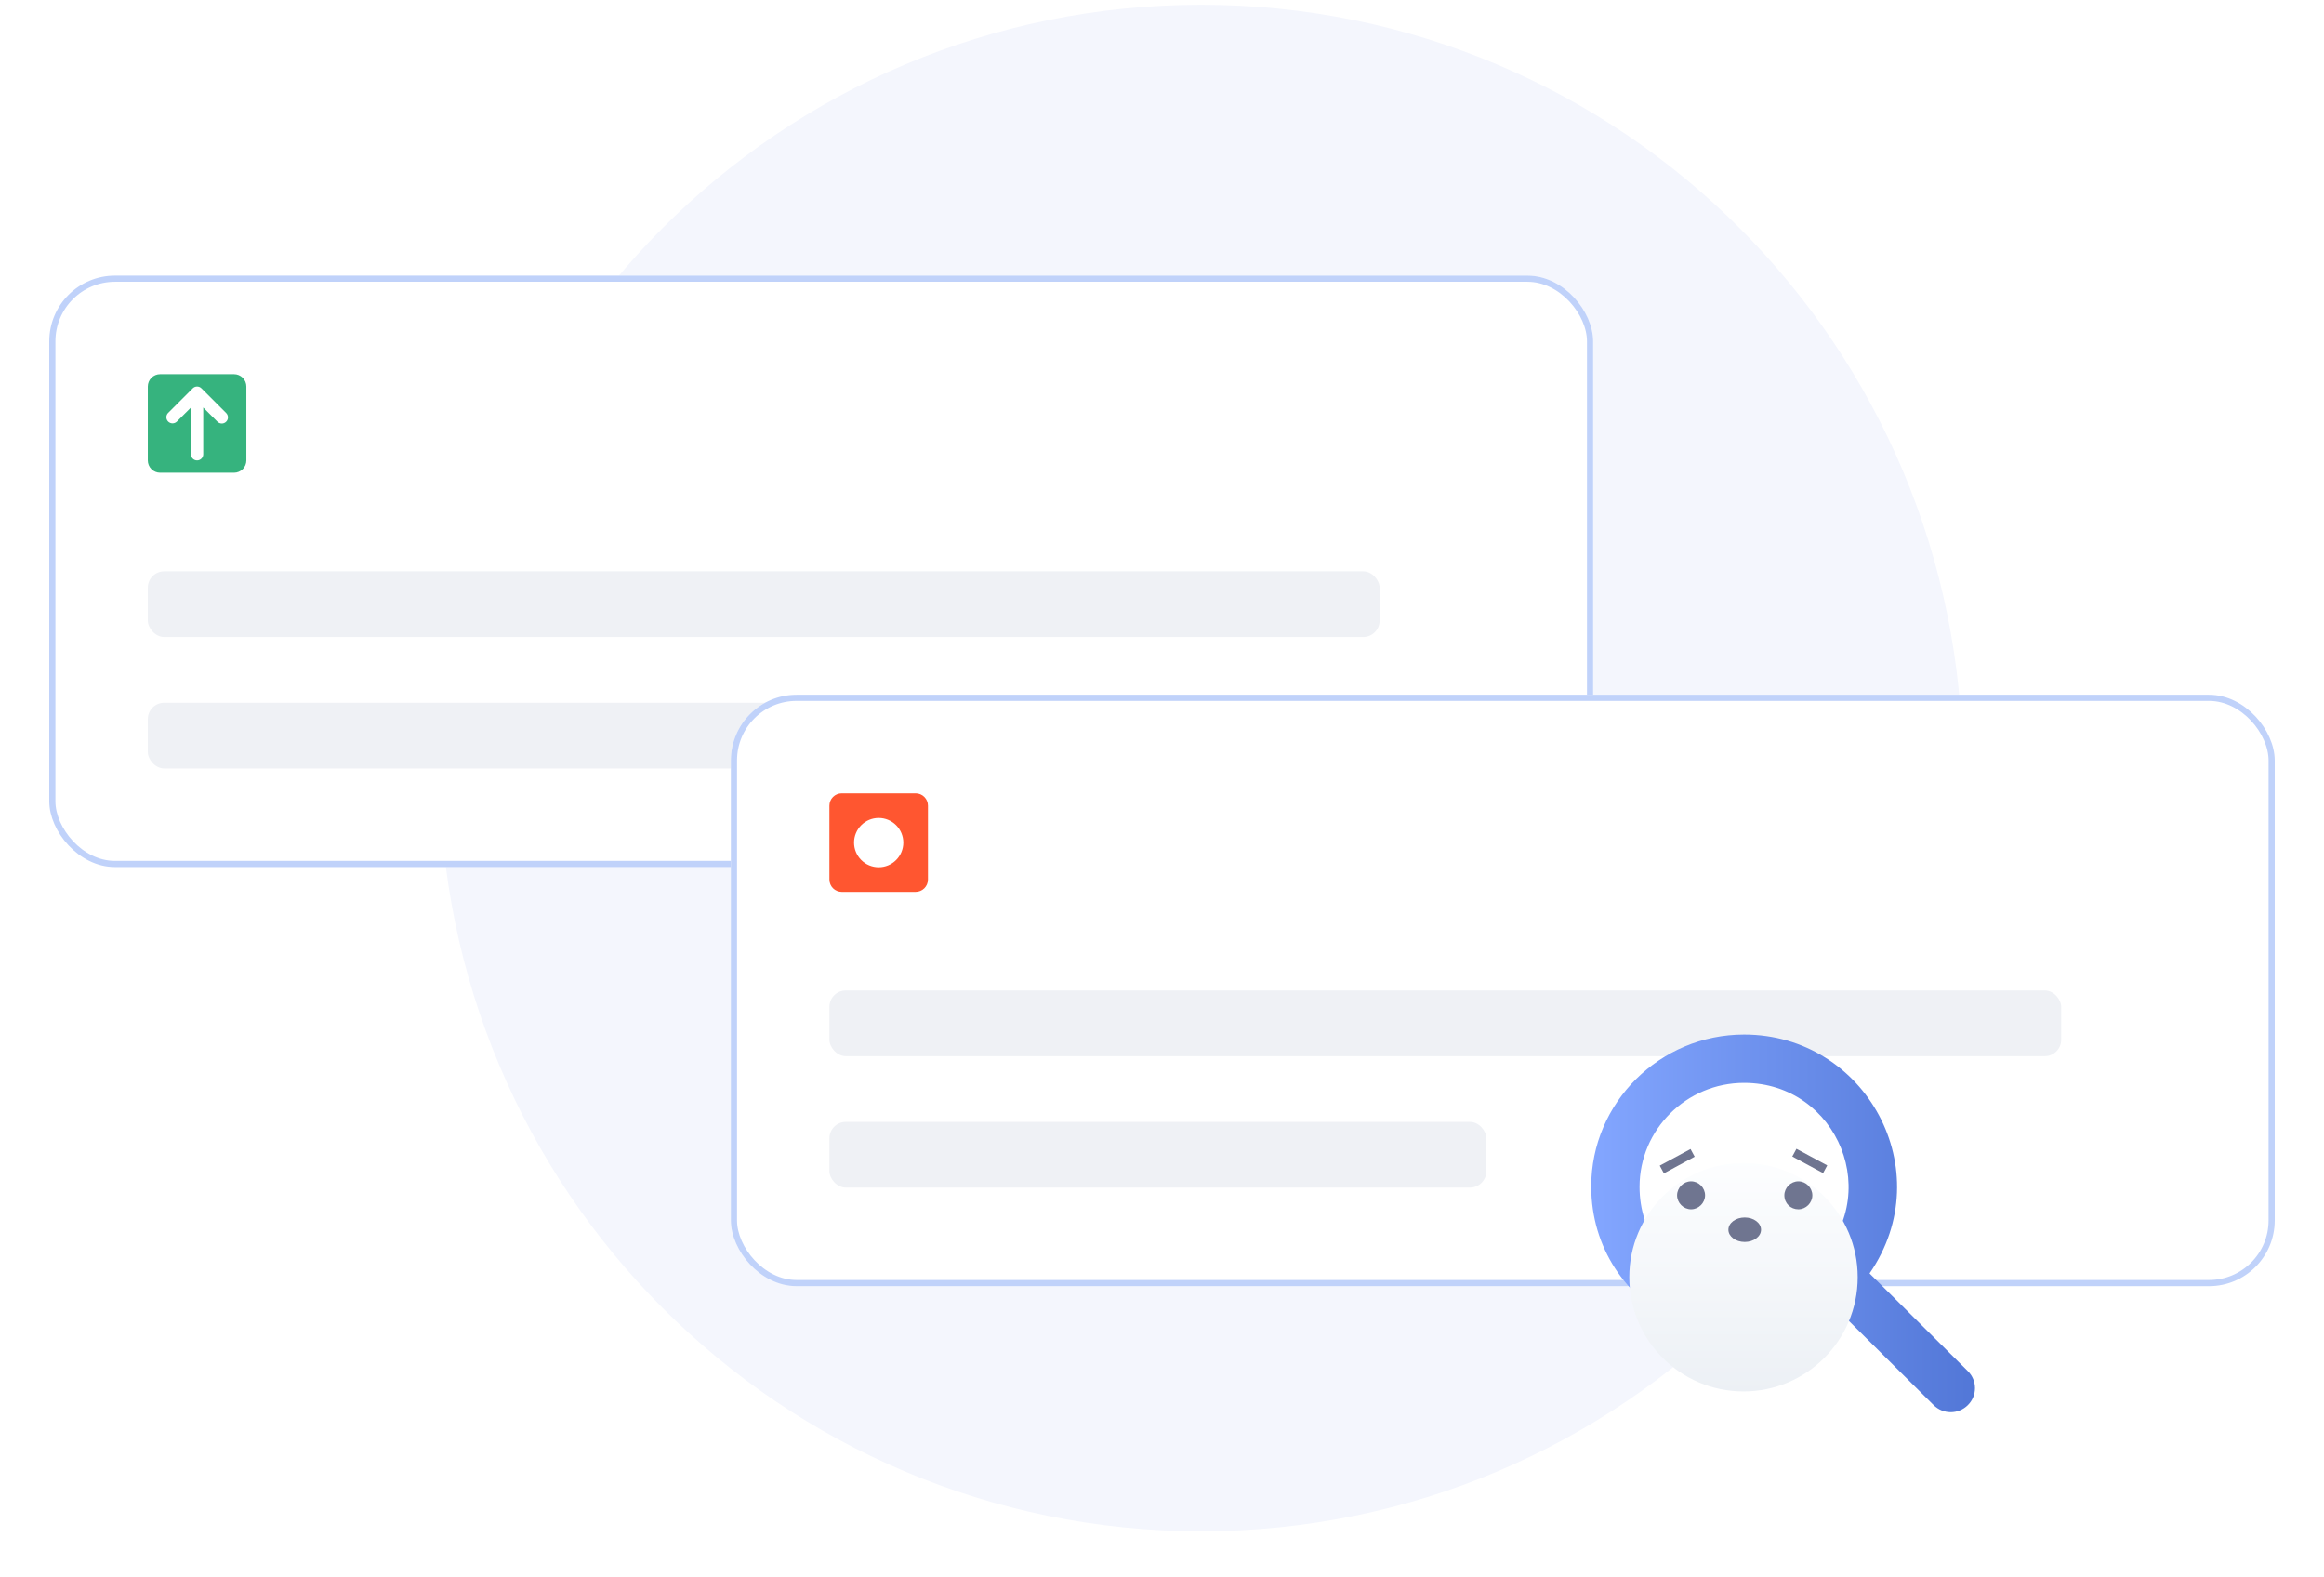 <svg viewBox="0 0 283 192" fill="none" xmlns="http://www.w3.org/2000/svg">
<path d="M146.262 186.421C197.478 186.421 239 144.899 239 93.5C239 42.101 197.478 0.579 146.262 0.579C95.045 0.579 53.523 42.101 53.523 93.5C53.523 144.899 95.045 186.421 146.262 186.421Z" fill="#F4F6FD"/>
<path d="M47.122 60.575C49.95 60.575 52.243 58.282 52.243 55.453C52.243 52.625 49.95 50.332 47.122 50.332C44.293 50.332 42 52.625 42 55.453C42 58.282 44.293 60.575 47.122 60.575Z" fill="#F4F6FD"/>
<g filter="url(#filter0_d_7904_224805)">
<rect x="5" y="31.553" width="188" height="72" rx="8" fill="white"/>
<g clip-path="url(#clip0_7904_224805)">
<rect width="12" height="12" transform="translate(17 43.553)" fill="white" fill-opacity="0.01"/>
<path fill-rule="evenodd" clip-rule="evenodd" d="M23.75 47.613L25.471 49.333C25.54 49.405 25.622 49.462 25.714 49.501C25.805 49.541 25.904 49.561 26.003 49.562C26.103 49.563 26.202 49.544 26.294 49.506C26.386 49.468 26.47 49.413 26.54 49.342C26.611 49.272 26.666 49.188 26.704 49.096C26.742 49.004 26.761 48.905 26.76 48.806C26.759 48.706 26.738 48.608 26.699 48.516C26.66 48.425 26.603 48.342 26.531 48.273L23.531 45.273C23.39 45.132 23.2 45.053 23.001 45.053C22.802 45.053 22.611 45.132 22.471 45.273L19.471 48.273C19.334 48.414 19.258 48.603 19.26 48.8C19.262 48.997 19.341 49.185 19.48 49.324C19.619 49.463 19.807 49.542 20.003 49.544C20.2 49.545 20.39 49.47 20.531 49.333L22.25 47.614V53.303C22.25 53.502 22.329 53.693 22.47 53.833C22.61 53.974 22.801 54.053 23 54.053C23.199 54.053 23.39 53.974 23.53 53.833C23.671 53.693 23.75 53.502 23.75 53.303V47.613ZM18.5 43.553H27.5C27.898 43.553 28.279 43.711 28.561 43.992C28.842 44.273 29 44.655 29 45.053V54.053C29 54.451 28.842 54.832 28.561 55.114C28.279 55.395 27.898 55.553 27.5 55.553H18.5C18.102 55.553 17.721 55.395 17.439 55.114C17.158 54.832 17 54.451 17 54.053V45.053C17 44.655 17.158 44.273 17.439 43.992C17.721 43.711 18.102 43.553 18.5 43.553V43.553Z" fill="#36B37E"/>
</g>
<rect x="17" y="67.553" width="150" height="8" rx="2" fill="#EFF1F5"/>
<rect x="17" y="83.553" width="80" height="8" rx="2" fill="#EFF1F5"/>
<rect x="5.375" y="31.928" width="187.25" height="71.25" rx="7.625" stroke="#C0D2FA" stroke-width="0.75"/>
</g>
<g filter="url(#filter1_d_7904_224805)">
<rect x="88" y="82.579" width="188" height="72" rx="8" fill="white"/>
<g clip-path="url(#clip1_7904_224805)">
<rect width="12" height="12" transform="translate(100 94.579)" fill="white" fill-opacity="0.01"/>
<path fill-rule="evenodd" clip-rule="evenodd" d="M101.5 94.579H110.5C110.898 94.579 111.279 94.737 111.561 95.018C111.842 95.299 112 95.681 112 96.079V105.079C112 105.477 111.842 105.858 111.561 106.14C111.279 106.421 110.898 106.579 110.5 106.579H101.5C101.102 106.579 100.721 106.421 100.439 106.14C100.158 105.858 100 105.477 100 105.079V96.079C100 95.681 100.158 95.299 100.439 95.018C100.721 94.737 101.102 94.579 101.5 94.579V94.579ZM106 103.579C106.796 103.579 107.559 103.263 108.121 102.7C108.684 102.138 109 101.375 109 100.579C109 99.783 108.684 99.02 108.121 98.457C107.559 97.895 106.796 97.579 106 97.579C105.204 97.579 104.441 97.895 103.879 98.457C103.316 99.02 103 99.783 103 100.579C103 101.375 103.316 102.138 103.879 102.7C104.441 103.263 105.204 103.579 106 103.579V103.579Z" fill="#FF5630"/>
</g>
<rect x="100" y="118.579" width="150" height="8" rx="2" fill="#EFF1F5"/>
<rect x="100" y="134.579" width="80" height="8" rx="2" fill="#EFF1F5"/>
<rect x="88.375" y="82.954" width="187.25" height="71.25" rx="7.625" stroke="#C0D2FA" stroke-width="0.75"/>
</g>
<path d="M235.465 171.063L223.561 159.234C210.995 168.435 193.767 159.464 193.767 144.447C193.767 134.228 202.133 125.947 212.384 125.947C227.199 125.947 236.292 142.508 227.662 155.028L239.632 166.923C240.789 168.073 240.789 169.913 239.632 171.063C238.475 172.213 236.623 172.213 235.465 171.063ZM212.384 131.829C205.374 131.829 199.653 137.514 199.653 144.48C199.653 155.685 213.145 161.074 220.883 153.878C229.646 145.728 223.793 131.829 212.384 131.829Z" fill="url(#paint0_linear_7904_224805)"/>
<g filter="url(#filter2_d_7904_224805)">
<circle cx="212.31" cy="144.489" r="13.907" fill="url(#paint1_linear_7904_224805)"/>
</g>
<path d="M205.927 147.223C206.85 147.223 207.631 146.442 207.631 145.518C207.631 144.595 206.85 143.814 205.927 143.814C205.004 143.814 204.223 144.595 204.223 145.518C204.223 146.442 205.004 147.223 205.927 147.223Z" fill="#6F7590"/>
<path d="M218.991 147.223C219.914 147.223 220.695 146.442 220.695 145.518C220.695 144.595 219.914 143.814 218.991 143.814C218.068 143.814 217.287 144.595 217.287 145.518C217.287 146.513 218.068 147.223 218.991 147.223Z" fill="#6F7590"/>
<path d="M205.86 139.881L202.111 141.905L202.617 142.842L206.366 140.818L205.86 139.881Z" fill="#6F7590"/>
<path d="M218.759 139.854L218.253 140.791L222.002 142.814L222.508 141.877L218.759 139.854Z" fill="#6F7590"/>
<path d="M212.459 151.199C213.557 151.199 214.447 150.531 214.447 149.708C214.447 148.884 213.557 148.217 212.459 148.217C211.361 148.217 210.471 148.884 210.471 149.708C210.471 150.531 211.361 151.199 212.459 151.199Z" fill="#6F7590"/>
<defs>
<filter id="filter0_d_7904_224805" x="0" y="27.553" width="200" height="84" filterUnits="userSpaceOnUse" color-interpolation-filters="sRGB">
<feFlood flood-opacity="0" result="BackgroundImageFix"/>
<feColorMatrix in="SourceAlpha" type="matrix" values="0 0 0 0 0 0 0 0 0 0 0 0 0 0 0 0 0 0 127 0" result="hardAlpha"/>
<feMorphology radius="3" operator="dilate" in="SourceAlpha" result="effect1_dropShadow_7904_224805"/>
<feOffset dx="1" dy="2"/>
<feGaussianBlur stdDeviation="1.5"/>
<feComposite in2="hardAlpha" operator="out"/>
<feColorMatrix type="matrix" values="0 0 0 0 0 0 0 0 0 0 0 0 0 0 0 0 0 0 0.05 0"/>
<feBlend mode="normal" in2="BackgroundImageFix" result="effect1_dropShadow_7904_224805"/>
<feBlend mode="normal" in="SourceGraphic" in2="effect1_dropShadow_7904_224805" result="shape"/>
</filter>
<filter id="filter1_d_7904_224805" x="83" y="78.579" width="200" height="84" filterUnits="userSpaceOnUse" color-interpolation-filters="sRGB">
<feFlood flood-opacity="0" result="BackgroundImageFix"/>
<feColorMatrix in="SourceAlpha" type="matrix" values="0 0 0 0 0 0 0 0 0 0 0 0 0 0 0 0 0 0 127 0" result="hardAlpha"/>
<feMorphology radius="3" operator="dilate" in="SourceAlpha" result="effect1_dropShadow_7904_224805"/>
<feOffset dx="1" dy="2"/>
<feGaussianBlur stdDeviation="1.5"/>
<feComposite in2="hardAlpha" operator="out"/>
<feColorMatrix type="matrix" values="0 0 0 0 0 0 0 0 0 0 0 0 0 0 0 0 0 0 0.05 0"/>
<feBlend mode="normal" in2="BackgroundImageFix" result="effect1_dropShadow_7904_224805"/>
<feBlend mode="normal" in="SourceGraphic" in2="effect1_dropShadow_7904_224805" result="shape"/>
</filter>
<filter id="filter2_d_7904_224805" x="176.403" y="119.583" width="71.814" height="71.814" filterUnits="userSpaceOnUse" color-interpolation-filters="sRGB">
<feFlood flood-opacity="0" result="BackgroundImageFix"/>
<feColorMatrix in="SourceAlpha" type="matrix" values="0 0 0 0 0 0 0 0 0 0 0 0 0 0 0 0 0 0 127 0" result="hardAlpha"/>
<feOffset dy="11"/>
<feGaussianBlur stdDeviation="11"/>
<feColorMatrix type="matrix" values="0 0 0 0 0.398 0 0 0 0 0.477 0 0 0 0 0.575 0 0 0 0.27 0"/>
<feBlend mode="normal" in2="BackgroundImageFix" result="effect1_dropShadow_7904_224805"/>
<feBlend mode="normal" in="SourceGraphic" in2="effect1_dropShadow_7904_224805" result="shape"/>
</filter>
<linearGradient id="paint0_linear_7904_224805" x1="193.781" y1="148.958" x2="240.523" y2="148.958" gradientUnits="userSpaceOnUse">
<stop stop-color="#83A6FF"/>
<stop offset="1" stop-color="#5277D7"/>
</linearGradient>
<linearGradient id="paint1_linear_7904_224805" x1="212.301" y1="129.939" x2="212.301" y2="158.696" gradientUnits="userSpaceOnUse">
<stop stop-color="#FDFEFF"/>
<stop offset="0.996" stop-color="#ECF0F5"/>
</linearGradient>
<clipPath id="clip0_7904_224805">
<rect width="12" height="12" fill="white" transform="translate(17 43.553)"/>
</clipPath>
<clipPath id="clip1_7904_224805">
<rect width="12" height="12" fill="white" transform="translate(100 94.579)"/>
</clipPath>
</defs>
</svg>
